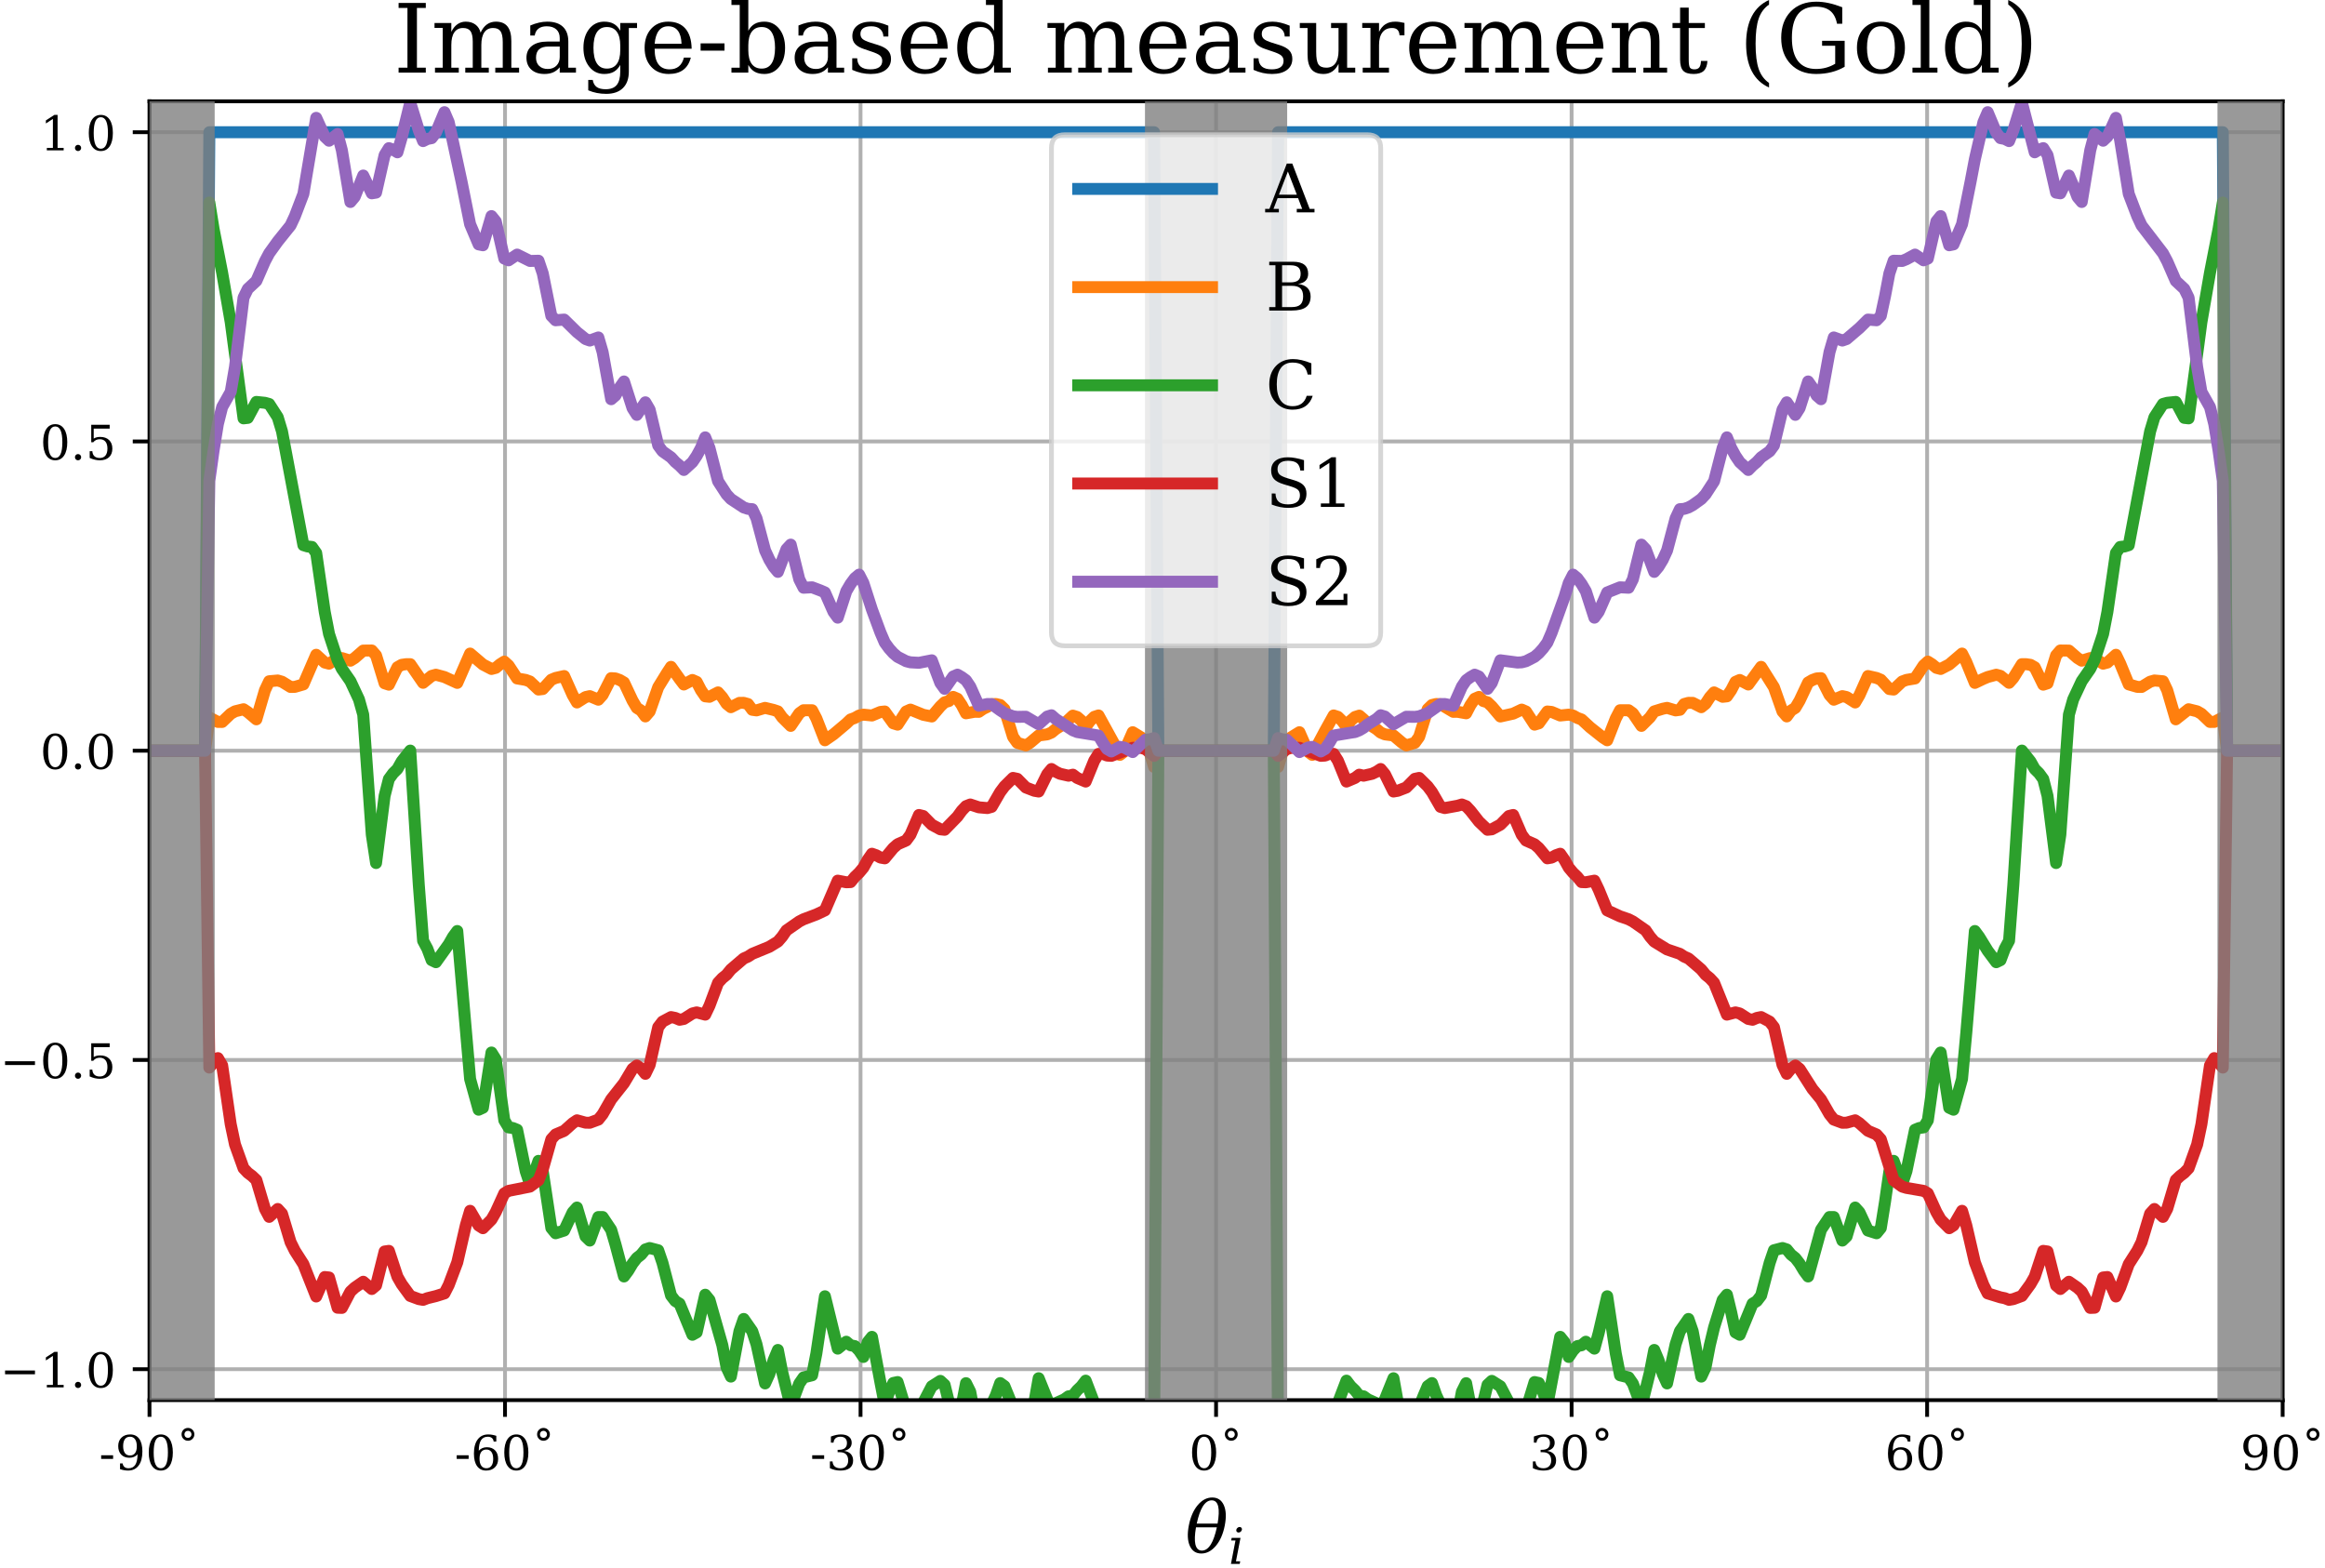 <?xml version="1.0" encoding="utf-8" standalone="no"?>
<!DOCTYPE svg PUBLIC "-//W3C//DTD SVG 1.1//EN"
  "http://www.w3.org/Graphics/SVG/1.1/DTD/svg11.dtd">
<!-- Created with matplotlib (https://matplotlib.org/) -->
<svg height="328.192pt" version="1.1" viewBox="0 0 486.545 328.192" width="486.545pt" xmlns="http://www.w3.org/2000/svg" xmlns:xlink="http://www.w3.org/1999/xlink">
 <defs>
  <style type="text/css">
*{stroke-linecap:butt;stroke-linejoin:round;}
  </style>
 </defs>
 <g id="figure_1">
  <g id="patch_1">
   <path d="M 0 328.192 
L 486.545 328.192 
L 486.545 0 
L 0 0 
z
" style="fill:#ffffff;"/>
  </g>
  <g id="axes_1">
   <g id="patch_2">
    <path d="M 31.283 292.997 
L 477.683 292.997 
L 477.683 21.197 
L 31.283 21.197 
z
" style="fill:#ffffff;"/>
   </g>
   <g id="matplotlib.axis_1">
    <g id="xtick_1">
     <g id="line2d_1">
      <path clip-path="url(#p8b2a6be010)" d="M 31.283 292.997 
L 31.283 21.197 
" style="fill:none;stroke:#b0b0b0;stroke-linecap:square;stroke-width:0.8;"/>
     </g>
     <g id="line2d_2">
      <defs>
       <path d="M 0 0 
L 0 3.5 
" id="m80822eab98" style="stroke:#000000;stroke-width:0.8;"/>
      </defs>
      <g>
       <use style="stroke:#000000;stroke-width:0.8;" x="31.283" xlink:href="#m80822eab98" y="292.997"/>
      </g>
     </g>
     <g id="text_1">
      <!-- -90˚ -->
      <defs>
       <path d="M 4.391 30.609 
L 29.391 30.609 
L 29.391 23 
L 4.391 23 
z
" id="DejaVuSerif-45"/>
       <path d="M 46.781 32.672 
Q 43.5 29 39.25 27.188 
Q 35.016 25.391 29.688 25.391 
Q 18.844 25.391 12.562 31.938 
Q 6.297 38.484 6.297 49.812 
Q 6.297 60.891 13.109 67.547 
Q 19.922 74.219 31.297 74.219 
Q 43.656 74.219 50.266 65.016 
Q 56.891 55.812 56.891 38.719 
Q 56.891 19.578 49.016 9.078 
Q 41.156 -1.422 26.906 -1.422 
Q 23.047 -1.422 18.797 -0.688 
Q 14.547 0.047 10.109 1.516 
L 10.109 13.625 
L 15.578 13.625 
Q 16.219 8.688 19.391 6.047 
Q 22.562 3.422 27.875 3.422 
Q 37.359 3.422 41.984 10.562 
Q 46.625 17.719 46.781 32.672 
z
M 30.906 69.391 
Q 23.969 69.391 20.281 64.328 
Q 16.609 59.281 16.609 49.812 
Q 16.609 40.328 20.281 35.25 
Q 23.969 30.172 30.906 30.172 
Q 37.844 30.172 41.531 35.078 
Q 45.219 39.984 45.219 49.219 
Q 45.219 58.938 41.5 64.156 
Q 37.797 69.391 30.906 69.391 
z
" id="DejaVuSerif-57"/>
       <path d="M 31.781 3.422 
Q 39.266 3.422 42.969 11.625 
Q 46.688 19.828 46.688 36.375 
Q 46.688 52.984 42.969 61.188 
Q 39.266 69.391 31.781 69.391 
Q 24.312 69.391 20.594 61.188 
Q 16.891 52.984 16.891 36.375 
Q 16.891 19.828 20.594 11.625 
Q 24.312 3.422 31.781 3.422 
z
M 31.781 -1.422 
Q 19.922 -1.422 13.25 8.531 
Q 6.594 18.5 6.594 36.375 
Q 6.594 54.297 13.25 64.25 
Q 19.922 74.219 31.781 74.219 
Q 43.703 74.219 50.344 64.25 
Q 56.984 54.297 56.984 36.375 
Q 56.984 18.5 50.344 8.531 
Q 43.703 -1.422 31.781 -1.422 
z
" id="DejaVuSerif-48"/>
       <path d="M 38.375 74.422 
Q 38.375 68.797 34.484 64.891 
Q 30.609 60.984 25 60.984 
Q 19.391 60.984 15.5 64.891 
Q 11.625 68.797 11.625 74.422 
Q 11.625 80.031 15.5 83.906 
Q 19.391 87.797 25 87.797 
Q 30.609 87.797 34.484 83.906 
Q 38.375 80.031 38.375 74.422 
z
M 32.422 74.422 
Q 32.422 77.484 30.266 79.625 
Q 28.125 81.781 25 81.781 
Q 21.828 81.781 19.703 79.656 
Q 17.578 77.547 17.578 74.422 
Q 17.578 71.234 19.703 69.109 
Q 21.828 67 25 67 
Q 28.125 67 30.266 69.141 
Q 32.422 71.297 32.422 74.422 
z
" id="DejaVuSerif-730"/>
      </defs>
      <g transform="translate(20.73 307.595)scale(0.1 -0.1)">
       <use xlink:href="#DejaVuSerif-45"/>
       <use x="33.789" xlink:href="#DejaVuSerif-57"/>
       <use x="97.412" xlink:href="#DejaVuSerif-48"/>
       <use x="161.035" xlink:href="#DejaVuSerif-730"/>
      </g>
     </g>
    </g>
    <g id="xtick_2">
     <g id="line2d_3">
      <path clip-path="url(#p8b2a6be010)" d="M 105.683 292.997 
L 105.683 21.197 
" style="fill:none;stroke:#b0b0b0;stroke-linecap:square;stroke-width:0.8;"/>
     </g>
     <g id="line2d_4">
      <g>
       <use style="stroke:#000000;stroke-width:0.8;" x="105.683" xlink:href="#m80822eab98" y="292.997"/>
      </g>
     </g>
     <g id="text_2">
      <!-- -60˚ -->
      <defs>
       <path d="M 32.719 3.422 
Q 39.594 3.422 43.297 8.469 
Q 47.016 13.531 47.016 23 
Q 47.016 32.469 43.297 37.516 
Q 39.594 42.578 32.719 42.578 
Q 25.734 42.578 22.062 37.688 
Q 18.406 32.812 18.406 23.578 
Q 18.406 13.875 22.109 8.641 
Q 25.828 3.422 32.719 3.422 
z
M 16.797 40.141 
Q 20.125 43.797 24.312 45.594 
Q 28.516 47.406 33.797 47.406 
Q 44.672 47.406 51 40.859 
Q 57.328 34.328 57.328 23 
Q 57.328 11.922 50.516 5.25 
Q 43.703 -1.422 32.328 -1.422 
Q 19.969 -1.422 13.328 7.781 
Q 6.688 17 6.688 34.078 
Q 6.688 53.219 14.547 63.719 
Q 22.406 74.219 36.719 74.219 
Q 40.578 74.219 44.828 73.484 
Q 49.078 72.75 53.516 71.297 
L 53.516 59.281 
L 48 59.281 
Q 47.406 64.203 44.234 66.797 
Q 41.062 69.391 35.688 69.391 
Q 26.219 69.391 21.578 62.203 
Q 16.938 55.031 16.797 40.141 
z
" id="DejaVuSerif-54"/>
      </defs>
      <g transform="translate(95.13 307.595)scale(0.1 -0.1)">
       <use xlink:href="#DejaVuSerif-45"/>
       <use x="33.789" xlink:href="#DejaVuSerif-54"/>
       <use x="97.412" xlink:href="#DejaVuSerif-48"/>
       <use x="161.035" xlink:href="#DejaVuSerif-730"/>
      </g>
     </g>
    </g>
    <g id="xtick_3">
     <g id="line2d_5">
      <path clip-path="url(#p8b2a6be010)" d="M 180.083 292.997 
L 180.083 21.197 
" style="fill:none;stroke:#b0b0b0;stroke-linecap:square;stroke-width:0.8;"/>
     </g>
     <g id="line2d_6">
      <g>
       <use style="stroke:#000000;stroke-width:0.8;" x="180.083" xlink:href="#m80822eab98" y="292.997"/>
      </g>
     </g>
     <g id="text_3">
      <!-- -30˚ -->
      <defs>
       <path d="M 9.719 69.828 
Q 15.438 71.969 20.672 73.094 
Q 25.922 74.219 30.516 74.219 
Q 41.219 74.219 47.219 69.594 
Q 53.219 64.984 53.219 56.781 
Q 53.219 50.203 49.062 45.781 
Q 44.922 41.359 37.312 39.797 
Q 46.297 38.531 51.25 33.281 
Q 56.203 28.031 56.203 19.672 
Q 56.203 9.469 49.344 4.016 
Q 42.484 -1.422 29.594 -1.422 
Q 23.875 -1.422 18.422 -0.188 
Q 12.984 1.031 7.625 3.516 
L 7.625 17.672 
L 13.094 17.672 
Q 13.578 10.641 17.828 7.031 
Q 22.078 3.422 29.781 3.422 
Q 37.25 3.422 41.578 7.734 
Q 45.906 12.062 45.906 19.578 
Q 45.906 28.172 41.453 32.594 
Q 37.016 37.016 28.422 37.016 
L 23.781 37.016 
L 23.781 42 
L 26.219 42 
Q 34.766 42 39.031 45.531 
Q 43.312 49.078 43.312 56.203 
Q 43.312 62.594 39.797 65.984 
Q 36.281 69.391 29.688 69.391 
Q 23.094 69.391 19.453 66.266 
Q 15.828 63.141 15.188 56.984 
L 9.719 56.984 
z
" id="DejaVuSerif-51"/>
      </defs>
      <g transform="translate(169.53 307.595)scale(0.1 -0.1)">
       <use xlink:href="#DejaVuSerif-45"/>
       <use x="33.789" xlink:href="#DejaVuSerif-51"/>
       <use x="97.412" xlink:href="#DejaVuSerif-48"/>
       <use x="161.035" xlink:href="#DejaVuSerif-730"/>
      </g>
     </g>
    </g>
    <g id="xtick_4">
     <g id="line2d_7">
      <path clip-path="url(#p8b2a6be010)" d="M 254.483 292.997 
L 254.483 21.197 
" style="fill:none;stroke:#b0b0b0;stroke-linecap:square;stroke-width:0.8;"/>
     </g>
     <g id="line2d_8">
      <g>
       <use style="stroke:#000000;stroke-width:0.8;" x="254.483" xlink:href="#m80822eab98" y="292.997"/>
      </g>
     </g>
     <g id="text_4">
      <!-- 0˚ -->
      <g transform="translate(248.802 307.595)scale(0.1 -0.1)">
       <use xlink:href="#DejaVuSerif-48"/>
       <use x="63.623" xlink:href="#DejaVuSerif-730"/>
      </g>
     </g>
    </g>
    <g id="xtick_5">
     <g id="line2d_9">
      <path clip-path="url(#p8b2a6be010)" d="M 328.883 292.997 
L 328.883 21.197 
" style="fill:none;stroke:#b0b0b0;stroke-linecap:square;stroke-width:0.8;"/>
     </g>
     <g id="line2d_10">
      <g>
       <use style="stroke:#000000;stroke-width:0.8;" x="328.883" xlink:href="#m80822eab98" y="292.997"/>
      </g>
     </g>
     <g id="text_5">
      <!-- 30˚ -->
      <g transform="translate(320.02 307.595)scale(0.1 -0.1)">
       <use xlink:href="#DejaVuSerif-51"/>
       <use x="63.623" xlink:href="#DejaVuSerif-48"/>
       <use x="127.246" xlink:href="#DejaVuSerif-730"/>
      </g>
     </g>
    </g>
    <g id="xtick_6">
     <g id="line2d_11">
      <path clip-path="url(#p8b2a6be010)" d="M 403.283 292.997 
L 403.283 21.197 
" style="fill:none;stroke:#b0b0b0;stroke-linecap:square;stroke-width:0.8;"/>
     </g>
     <g id="line2d_12">
      <g>
       <use style="stroke:#000000;stroke-width:0.8;" x="403.283" xlink:href="#m80822eab98" y="292.997"/>
      </g>
     </g>
     <g id="text_6">
      <!-- 60˚ -->
      <g transform="translate(394.42 307.595)scale(0.1 -0.1)">
       <use xlink:href="#DejaVuSerif-54"/>
       <use x="63.623" xlink:href="#DejaVuSerif-48"/>
       <use x="127.246" xlink:href="#DejaVuSerif-730"/>
      </g>
     </g>
    </g>
    <g id="xtick_7">
     <g id="line2d_13">
      <path clip-path="url(#p8b2a6be010)" d="M 477.683 292.997 
L 477.683 21.197 
" style="fill:none;stroke:#b0b0b0;stroke-linecap:square;stroke-width:0.8;"/>
     </g>
     <g id="line2d_14">
      <g>
       <use style="stroke:#000000;stroke-width:0.8;" x="477.683" xlink:href="#m80822eab98" y="292.997"/>
      </g>
     </g>
     <g id="text_7">
      <!-- 90˚ -->
      <g transform="translate(468.82 307.595)scale(0.1 -0.1)">
       <use xlink:href="#DejaVuSerif-57"/>
       <use x="63.623" xlink:href="#DejaVuSerif-48"/>
       <use x="127.246" xlink:href="#DejaVuSerif-730"/>
      </g>
     </g>
    </g>
    <g id="text_8">
     <!-- $\theta_i$ -->
     <defs>
      <path d="M 45.125 40.625 
Q 47.797 56.297 46.047 64.266 
Q 44.094 73.094 36.859 73.094 
Q 29.688 73.094 24.266 64.266 
Q 19.438 56.297 16.016 40.625 
z
M 44.094 35.406 
L 14.984 35.406 
Q 12.359 19.828 14.109 11.859 
Q 16.109 2.984 23.25 2.984 
Q 30.422 2.984 35.844 11.859 
Q 40.672 19.828 44.094 35.406 
z
M 37.641 77.047 
Q 49.031 77.047 53.812 66.375 
Q 58.594 55.719 55.141 38.016 
Q 51.703 20.312 42.719 9.609 
Q 33.734 -1.078 22.406 -1.078 
Q 11.141 -1.078 6.344 9.609 
Q 1.562 20.312 5 38.016 
Q 8.453 55.719 17.375 66.375 
Q 26.312 77.047 37.641 77.047 
z
" id="DejaVuSerif-Italic-952"/>
      <path d="M 15.766 68.016 
Q 16.219 70.266 18.172 71.922 
Q 20.125 73.578 22.406 73.578 
Q 24.656 73.578 25.984 71.922 
Q 27 70.656 27 69.094 
Q 27 68.562 26.859 68.016 
Q 26.422 65.719 24.484 64.109 
Q 22.562 62.5 20.266 62.5 
Q 17.969 62.5 16.656 64.109 
Q 15.672 65.328 15.672 66.891 
Q 15.672 67.438 15.766 68.016 
z
M 15.047 5.172 
L 23.531 5.172 
L 22.562 0 
L 5.078 0 
L 14.109 46.688 
L 5.516 46.688 
L 6.547 51.906 
L 24.125 51.906 
z
" id="DejaVuSerif-Italic-105"/>
     </defs>
     <g transform="translate(248.033 325.073)scale(0.15 -0.15)">
      <use transform="translate(0 0.953)" xlink:href="#DejaVuSerif-Italic-952"/>
      <use transform="translate(60.205 -14.619)scale(0.7)" xlink:href="#DejaVuSerif-Italic-105"/>
     </g>
    </g>
   </g>
   <g id="matplotlib.axis_2">
    <g id="ytick_1">
     <g id="line2d_15">
      <path clip-path="url(#p8b2a6be010)" d="M 31.283 286.525 
L 477.683 286.525 
" style="fill:none;stroke:#b0b0b0;stroke-linecap:square;stroke-width:0.8;"/>
     </g>
     <g id="line2d_16">
      <defs>
       <path d="M 0 0 
L -3.5 0 
" id="m298c211727" style="stroke:#000000;stroke-width:0.8;"/>
      </defs>
      <g>
       <use style="stroke:#000000;stroke-width:0.8;" x="31.283" xlink:href="#m298c211727" y="286.525"/>
      </g>
     </g>
     <g id="text_9">
      <!-- −1.0 -->
      <defs>
       <path d="M 10.594 35.297 
L 73.188 35.297 
L 73.188 27.391 
L 10.594 27.391 
z
" id="DejaVuSerif-8722"/>
       <path d="M 14.203 0 
L 14.203 5.172 
L 26.906 5.172 
L 26.906 65.828 
L 12.203 56.297 
L 12.203 62.703 
L 29.984 74.219 
L 36.719 74.219 
L 36.719 5.172 
L 49.422 5.172 
L 49.422 0 
z
" id="DejaVuSerif-49"/>
       <path d="M 9.422 5.078 
Q 9.422 7.812 11.281 9.719 
Q 13.141 11.625 15.922 11.625 
Q 18.609 11.625 20.5 9.719 
Q 22.406 7.812 22.406 5.078 
Q 22.406 2.391 20.5 0.484 
Q 18.609 -1.422 15.922 -1.422 
Q 13.141 -1.422 11.281 0.453 
Q 9.422 2.344 9.422 5.078 
z
" id="DejaVuSerif-46"/>
      </defs>
      <g transform="translate(0 290.325)scale(0.1 -0.1)">
       <use xlink:href="#DejaVuSerif-8722"/>
       <use x="83.789" xlink:href="#DejaVuSerif-49"/>
       <use x="147.412" xlink:href="#DejaVuSerif-46"/>
       <use x="179.199" xlink:href="#DejaVuSerif-48"/>
      </g>
     </g>
    </g>
    <g id="ytick_2">
     <g id="line2d_17">
      <path clip-path="url(#p8b2a6be010)" d="M 31.283 221.811 
L 477.683 221.811 
" style="fill:none;stroke:#b0b0b0;stroke-linecap:square;stroke-width:0.8;"/>
     </g>
     <g id="line2d_18">
      <g>
       <use style="stroke:#000000;stroke-width:0.8;" x="31.283" xlink:href="#m298c211727" y="221.811"/>
      </g>
     </g>
     <g id="text_10">
      <!-- −0.5 -->
      <defs>
       <path d="M 50.297 72.906 
L 50.297 64.891 
L 16.891 64.891 
L 16.891 44 
Q 19.438 45.75 22.828 46.625 
Q 26.219 47.516 30.422 47.516 
Q 42.234 47.516 49.062 40.969 
Q 55.906 34.422 55.906 23.094 
Q 55.906 11.531 49 5.047 
Q 42.094 -1.422 29.594 -1.422 
Q 24.562 -1.422 19.281 -0.188 
Q 14.016 1.031 8.5 3.516 
L 8.5 17.672 
L 14.016 17.672 
Q 14.453 10.75 18.422 7.078 
Q 22.406 3.422 29.594 3.422 
Q 37.312 3.422 41.453 8.5 
Q 45.609 13.578 45.609 23.094 
Q 45.609 32.562 41.484 37.609 
Q 37.359 42.672 29.594 42.672 
Q 25.203 42.672 21.844 41.109 
Q 18.5 39.547 15.922 36.281 
L 11.719 36.281 
L 11.719 72.906 
z
" id="DejaVuSerif-53"/>
      </defs>
      <g transform="translate(0 225.61)scale(0.1 -0.1)">
       <use xlink:href="#DejaVuSerif-8722"/>
       <use x="83.789" xlink:href="#DejaVuSerif-48"/>
       <use x="147.412" xlink:href="#DejaVuSerif-46"/>
       <use x="179.199" xlink:href="#DejaVuSerif-53"/>
      </g>
     </g>
    </g>
    <g id="ytick_3">
     <g id="line2d_19">
      <path clip-path="url(#p8b2a6be010)" d="M 31.283 157.097 
L 477.683 157.097 
" style="fill:none;stroke:#b0b0b0;stroke-linecap:square;stroke-width:0.8;"/>
     </g>
     <g id="line2d_20">
      <g>
       <use style="stroke:#000000;stroke-width:0.8;" x="31.283" xlink:href="#m298c211727" y="157.097"/>
      </g>
     </g>
     <g id="text_11">
      <!-- 0.0 -->
      <g transform="translate(8.38 160.896)scale(0.1 -0.1)">
       <use xlink:href="#DejaVuSerif-48"/>
       <use x="63.623" xlink:href="#DejaVuSerif-46"/>
       <use x="95.41" xlink:href="#DejaVuSerif-48"/>
      </g>
     </g>
    </g>
    <g id="ytick_4">
     <g id="line2d_21">
      <path clip-path="url(#p8b2a6be010)" d="M 31.283 92.383 
L 477.683 92.383 
" style="fill:none;stroke:#b0b0b0;stroke-linecap:square;stroke-width:0.8;"/>
     </g>
     <g id="line2d_22">
      <g>
       <use style="stroke:#000000;stroke-width:0.8;" x="31.283" xlink:href="#m298c211727" y="92.383"/>
      </g>
     </g>
     <g id="text_12">
      <!-- 0.5 -->
      <g transform="translate(8.38 96.182)scale(0.1 -0.1)">
       <use xlink:href="#DejaVuSerif-48"/>
       <use x="63.623" xlink:href="#DejaVuSerif-46"/>
       <use x="95.41" xlink:href="#DejaVuSerif-53"/>
      </g>
     </g>
    </g>
    <g id="ytick_5">
     <g id="line2d_23">
      <path clip-path="url(#p8b2a6be010)" d="M 31.283 27.668 
L 477.683 27.668 
" style="fill:none;stroke:#b0b0b0;stroke-linecap:square;stroke-width:0.8;"/>
     </g>
     <g id="line2d_24">
      <g>
       <use style="stroke:#000000;stroke-width:0.8;" x="31.283" xlink:href="#m298c211727" y="27.668"/>
      </g>
     </g>
     <g id="text_13">
      <!-- 1.0 -->
      <g transform="translate(8.38 31.468)scale(0.1 -0.1)">
       <use xlink:href="#DejaVuSerif-49"/>
       <use x="63.623" xlink:href="#DejaVuSerif-46"/>
       <use x="95.41" xlink:href="#DejaVuSerif-48"/>
      </g>
     </g>
    </g>
   </g>
   <g id="line2d_25">
    <path clip-path="url(#p8b2a6be010)" d="M 31.283 157.097 
L 42.912 157.097 
L 43.807 27.668 
L 241.511 27.668 
L 242.406 157.097 
L 266.56 157.097 
L 267.454 27.668 
L 465.159 27.668 
L 466.053 157.097 
L 477.683 157.097 
L 477.683 157.097 
" style="fill:none;stroke:#1f77b4;stroke-linecap:square;stroke-width:2.5;"/>
   </g>
   <g id="line2d_26">
    <path clip-path="url(#p8b2a6be010)" d="M 31.283 157.097 
L 42.912 157.097 
L 43.807 150.16 
L 45.596 151.076 
L 46.491 151.078 
L 48.28 149.369 
L 49.175 148.857 
L 50.964 148.416 
L 51.858 149.013 
L 53.648 150.53 
L 55.437 144.449 
L 56.331 142.56 
L 58.12 142.401 
L 59.015 142.659 
L 60.804 143.759 
L 61.699 143.738 
L 63.488 143.218 
L 66.172 137.019 
L 67.961 138.651 
L 68.856 138.886 
L 70.645 137.72 
L 71.539 137.706 
L 73.329 138.259 
L 74.223 137.702 
L 76.012 136.144 
L 77.801 136.124 
L 78.696 137.154 
L 80.485 142.99 
L 81.38 143.278 
L 83.169 139.631 
L 84.064 139.122 
L 84.958 138.994 
L 85.853 138.987 
L 88.537 142.89 
L 90.326 141.437 
L 91.22 141.192 
L 93.009 141.675 
L 95.693 142.907 
L 98.377 136.766 
L 101.061 139.057 
L 102.85 139.992 
L 103.745 139.758 
L 104.639 139.017 
L 105.534 138.447 
L 106.428 139.259 
L 108.217 141.975 
L 110.007 142.282 
L 110.901 142.611 
L 112.69 144.299 
L 113.585 144.192 
L 115.374 142.242 
L 116.269 141.868 
L 118.058 141.469 
L 119.847 145.472 
L 120.742 147.003 
L 122.531 145.871 
L 123.425 145.674 
L 125.215 146.426 
L 126.109 145.425 
L 127.898 141.91 
L 128.793 141.97 
L 129.688 142.297 
L 130.582 142.824 
L 132.371 146.618 
L 133.266 148.131 
L 134.161 148.698 
L 135.055 149.922 
L 135.95 148.887 
L 137.739 143.813 
L 139.528 140.908 
L 140.423 139.548 
L 142.212 142.066 
L 143.106 143.243 
L 144.896 142.295 
L 145.79 142.692 
L 146.685 144.418 
L 147.579 145.719 
L 148.474 145.819 
L 150.263 144.892 
L 151.158 145.909 
L 152.052 147.276 
L 152.947 147.993 
L 154.736 147.082 
L 155.631 147.076 
L 156.525 147.324 
L 157.42 148.537 
L 158.314 148.664 
L 160.104 148.131 
L 161.893 148.564 
L 162.787 148.867 
L 163.682 150.123 
L 165.471 151.904 
L 167.26 149.268 
L 168.155 148.624 
L 169.944 148.629 
L 170.839 150.352 
L 172.628 154.917 
L 174.417 153.678 
L 177.101 151.42 
L 177.995 150.561 
L 178.89 150.235 
L 179.785 149.73 
L 180.679 149.548 
L 182.468 149.73 
L 184.258 148.98 
L 185.152 148.89 
L 186.941 151.367 
L 187.836 151.643 
L 189.625 148.89 
L 190.52 148.492 
L 193.203 149.58 
L 194.993 149.936 
L 196.782 147.822 
L 197.676 146.968 
L 198.571 146.698 
L 199.466 145.835 
L 200.36 146.223 
L 201.255 147.552 
L 202.149 149.269 
L 203.939 148.95 
L 204.833 148.965 
L 205.728 148.35 
L 206.622 147.923 
L 207.517 147.368 
L 208.411 147.32 
L 209.306 147.535 
L 210.201 148.405 
L 211.99 154.204 
L 212.884 155.444 
L 214.674 155.99 
L 215.568 155.424 
L 217.357 153.911 
L 219.147 153.678 
L 220.041 153.303 
L 220.936 152.558 
L 222.725 151.436 
L 224.514 149.754 
L 225.409 150.038 
L 226.303 150.809 
L 227.198 152.099 
L 228.092 150.885 
L 228.987 150.009 
L 229.882 149.717 
L 233.46 156.229 
L 234.355 157.967 
L 235.249 157.284 
L 237.038 153.223 
L 238.828 154.329 
L 239.722 155.509 
L 240.617 157.549 
L 241.511 160.494 
L 242.406 157.097 
L 266.56 157.097 
L 267.454 160.494 
L 268.349 157.549 
L 269.244 155.509 
L 270.138 154.329 
L 271.927 153.223 
L 273.716 157.284 
L 274.611 157.967 
L 277.295 152.933 
L 279.084 149.717 
L 279.979 150.009 
L 280.873 150.885 
L 281.768 152.099 
L 282.662 150.809 
L 283.557 150.038 
L 284.452 149.754 
L 285.346 150.518 
L 286.241 151.436 
L 288.03 152.558 
L 288.924 153.303 
L 289.819 153.678 
L 291.608 153.911 
L 293.397 155.424 
L 294.292 155.99 
L 296.081 155.444 
L 296.976 154.204 
L 298.765 148.405 
L 299.66 147.535 
L 300.554 147.32 
L 301.449 147.368 
L 304.133 148.965 
L 305.027 148.95 
L 306.816 149.269 
L 307.711 147.552 
L 308.605 146.223 
L 309.5 145.835 
L 310.395 146.698 
L 311.289 146.968 
L 312.184 147.822 
L 313.973 149.936 
L 316.657 149.339 
L 318.446 148.492 
L 319.341 148.89 
L 321.13 151.643 
L 322.024 151.367 
L 323.813 148.89 
L 324.708 148.98 
L 326.497 149.73 
L 328.286 149.548 
L 329.181 149.73 
L 330.076 150.235 
L 330.97 150.561 
L 332.759 152.211 
L 335.443 154.343 
L 336.338 154.917 
L 338.127 150.352 
L 339.021 148.629 
L 340.811 148.624 
L 341.705 149.268 
L 343.494 151.904 
L 345.284 150.123 
L 346.178 148.867 
L 347.967 148.315 
L 348.862 148.131 
L 350.651 148.664 
L 351.546 148.537 
L 352.44 147.324 
L 353.335 147.076 
L 354.23 147.082 
L 356.019 147.993 
L 356.913 147.276 
L 357.808 145.909 
L 358.702 144.892 
L 360.492 145.819 
L 361.386 145.719 
L 362.281 144.418 
L 363.175 142.692 
L 364.07 142.295 
L 365.859 143.243 
L 368.543 139.548 
L 371.227 143.813 
L 373.016 148.887 
L 373.91 149.922 
L 374.805 148.698 
L 375.7 148.131 
L 376.594 146.618 
L 378.383 142.824 
L 379.278 142.297 
L 380.173 141.97 
L 381.067 141.91 
L 382.856 145.425 
L 383.751 146.426 
L 385.54 145.674 
L 386.435 145.871 
L 388.224 147.003 
L 389.118 145.472 
L 390.908 141.469 
L 392.697 141.868 
L 393.591 142.242 
L 395.381 144.192 
L 396.275 144.299 
L 398.064 142.611 
L 398.959 142.282 
L 400.748 141.975 
L 402.537 139.259 
L 403.432 138.447 
L 404.327 139.017 
L 405.221 139.758 
L 406.116 139.992 
L 407.905 139.057 
L 410.589 136.766 
L 411.483 138.544 
L 413.272 142.907 
L 415.062 142.05 
L 415.956 141.675 
L 417.745 141.192 
L 418.64 141.437 
L 420.429 142.89 
L 421.324 141.876 
L 423.113 138.987 
L 424.007 138.994 
L 424.902 139.122 
L 425.797 139.631 
L 427.586 143.278 
L 428.48 142.99 
L 430.27 137.154 
L 431.164 136.124 
L 432.953 136.144 
L 434.743 137.702 
L 435.637 138.259 
L 437.426 137.706 
L 438.321 137.72 
L 440.11 138.886 
L 441.005 138.651 
L 442.794 137.019 
L 443.688 138.87 
L 445.478 143.218 
L 447.267 143.738 
L 448.161 143.759 
L 449.951 142.659 
L 450.845 142.401 
L 452.634 142.56 
L 453.529 144.449 
L 455.318 150.53 
L 458.002 148.416 
L 459.791 148.857 
L 460.686 149.369 
L 462.475 151.078 
L 463.369 151.076 
L 465.159 150.16 
L 466.053 157.097 
L 477.683 157.097 
L 477.683 157.097 
" style="fill:none;stroke:#ff7f0e;stroke-linecap:square;stroke-width:2.5;"/>
   </g>
   <g id="line2d_27">
    <path clip-path="url(#p8b2a6be010)" d="M 31.283 157.097 
L 42.912 157.097 
L 43.807 42.383 
L 44.702 47.926 
L 46.491 57.081 
L 48.28 67.412 
L 50.964 87.548 
L 51.858 87.446 
L 53.648 84.106 
L 55.437 84.291 
L 56.331 84.539 
L 58.12 87.305 
L 59.015 90.276 
L 63.488 114.084 
L 64.383 114.359 
L 65.277 114.455 
L 66.172 115.725 
L 67.961 128.064 
L 68.856 132.669 
L 70.645 138.107 
L 71.539 139.958 
L 73.329 142.538 
L 75.118 146.362 
L 76.012 149.547 
L 77.801 174.661 
L 78.696 180.603 
L 80.485 166.543 
L 81.38 163.032 
L 82.274 161.81 
L 83.169 160.923 
L 84.064 159.331 
L 85.853 157.067 
L 87.642 185.186 
L 88.537 196.865 
L 89.431 198.535 
L 90.326 200.921 
L 91.22 201.356 
L 93.904 197.608 
L 94.799 196.04 
L 95.693 194.826 
L 98.377 225.79 
L 100.166 232.224 
L 101.061 231.813 
L 102.85 220.251 
L 103.745 221.691 
L 105.534 234.445 
L 106.428 235.927 
L 107.323 236.048 
L 108.217 236.415 
L 110.007 245.08 
L 110.901 247.787 
L 111.796 245.511 
L 112.69 242.921 
L 113.585 245.112 
L 115.374 256.976 
L 116.269 258.078 
L 118.058 257.51 
L 119.847 253.686 
L 120.742 252.69 
L 122.531 258.746 
L 123.425 259.611 
L 125.215 254.68 
L 126.109 254.678 
L 127.898 257.351 
L 128.793 260.387 
L 130.582 267.119 
L 131.477 265.909 
L 132.371 264.415 
L 133.266 263.256 
L 134.161 262.546 
L 135.055 261.457 
L 135.95 261.164 
L 137.739 261.635 
L 138.634 264.254 
L 140.423 271.099 
L 141.317 272.264 
L 142.212 272.81 
L 144.896 279.322 
L 145.79 278.823 
L 147.579 270.936 
L 148.474 272.037 
L 151.158 281.486 
L 152.052 286.149 
L 152.947 288.073 
L 154.736 278.591 
L 155.631 276.009 
L 157.42 278.577 
L 158.314 281.307 
L 160.104 289.501 
L 160.998 287.536 
L 161.893 284.635 
L 162.787 282.494 
L 163.682 287.091 
L 165.471 294.313 
L 167.26 289.532 
L 168.155 288.241 
L 169.944 287.799 
L 170.839 283.231 
L 172.628 271.262 
L 175.312 282.221 
L 177.101 280.773 
L 177.995 281.518 
L 178.89 281.692 
L 179.785 282.635 
L 180.679 283.962 
L 181.574 280.87 
L 182.468 279.753 
L 184.258 289.356 
L 185.152 293.956 
L 186.047 291.344 
L 186.941 289.405 
L 187.836 289.212 
L 189.625 295.057 
L 190.52 296.067 
L 192.309 294.931 
L 193.203 293.525 
L 194.993 290.099 
L 196.782 288.966 
L 197.676 289.792 
L 198.571 293.428 
L 199.466 298.897 
L 200.36 298.72 
L 202.149 289.445 
L 203.044 291.239 
L 203.939 295.981 
L 204.833 299.107 
L 205.728 298.887 
L 206.622 295.168 
L 207.517 293.874 
L 208.411 291.976 
L 209.306 289.427 
L 210.201 290.071 
L 212.884 296.66 
L 214.674 302.141 
L 215.568 298.437 
L 217.357 288.413 
L 219.147 292.848 
L 220.041 294.226 
L 220.936 293.643 
L 222.725 292.834 
L 223.619 292.194 
L 224.514 292.074 
L 225.409 290.948 
L 226.303 290.091 
L 227.198 288.919 
L 228.987 293.602 
L 229.882 295.548 
L 231.671 297.257 
L 232.565 297.421 
L 234.355 296.116 
L 235.249 296.755 
L 237.038 299.528 
L 237.933 298.661 
L 238.828 298.005 
L 239.722 297.175 
L 241.511 301.658 
L 242.406 157.097 
L 266.56 157.097 
L 267.454 301.658 
L 269.244 297.175 
L 270.138 298.005 
L 271.033 298.661 
L 271.927 299.528 
L 273.716 296.755 
L 274.611 296.116 
L 276.4 297.421 
L 277.295 297.257 
L 279.084 295.548 
L 279.979 293.602 
L 281.768 288.919 
L 282.662 290.091 
L 283.557 290.948 
L 284.452 292.074 
L 285.346 292.194 
L 286.241 292.834 
L 288.03 293.643 
L 288.924 294.226 
L 289.819 292.848 
L 291.608 288.413 
L 293.397 298.437 
L 294.292 302.141 
L 296.081 296.66 
L 297.87 292.181 
L 298.765 290.071 
L 299.66 289.427 
L 300.554 291.976 
L 301.449 293.874 
L 302.343 295.168 
L 303.238 298.887 
L 304.133 299.107 
L 305.027 295.981 
L 305.922 291.239 
L 306.816 289.445 
L 308.605 298.72 
L 309.5 298.897 
L 310.395 293.428 
L 311.289 289.792 
L 312.184 288.966 
L 313.973 290.099 
L 315.762 293.525 
L 316.657 294.931 
L 318.446 296.067 
L 319.341 295.057 
L 321.13 289.212 
L 322.024 289.405 
L 322.919 291.344 
L 323.813 293.956 
L 326.497 279.753 
L 327.392 280.87 
L 328.286 283.962 
L 329.181 282.635 
L 330.076 281.692 
L 330.97 281.518 
L 331.865 280.773 
L 333.654 282.221 
L 334.549 278.952 
L 336.338 271.262 
L 338.127 283.231 
L 339.021 287.799 
L 340.811 288.241 
L 341.705 289.532 
L 343.494 294.313 
L 345.284 287.091 
L 346.178 282.494 
L 347.073 284.635 
L 347.967 287.536 
L 348.862 289.501 
L 350.651 281.307 
L 351.546 278.577 
L 353.335 276.009 
L 354.23 278.591 
L 356.019 288.073 
L 356.913 286.149 
L 357.808 281.486 
L 358.702 277.77 
L 360.492 272.037 
L 361.386 270.936 
L 362.281 274.62 
L 363.175 278.823 
L 364.07 279.322 
L 366.754 272.81 
L 367.648 272.264 
L 368.543 271.099 
L 370.332 264.254 
L 371.227 261.635 
L 373.016 261.164 
L 373.91 261.457 
L 374.805 262.546 
L 375.7 263.256 
L 376.594 264.415 
L 377.489 265.909 
L 378.383 267.119 
L 381.067 257.351 
L 382.856 254.678 
L 383.751 254.68 
L 385.54 259.611 
L 386.435 258.746 
L 388.224 252.69 
L 389.118 253.686 
L 390.908 257.51 
L 392.697 258.078 
L 393.591 256.976 
L 394.486 251.4 
L 395.381 245.112 
L 396.275 242.921 
L 398.064 247.787 
L 398.959 245.08 
L 400.748 236.415 
L 401.643 236.048 
L 402.537 235.927 
L 403.432 234.445 
L 405.221 221.691 
L 406.116 220.251 
L 407.905 231.813 
L 408.799 232.224 
L 410.589 225.79 
L 411.483 216.111 
L 413.272 194.826 
L 414.167 196.04 
L 415.956 198.953 
L 417.745 201.356 
L 418.64 200.921 
L 419.535 198.535 
L 420.429 196.865 
L 421.324 185.186 
L 423.113 157.067 
L 424.902 159.331 
L 425.797 160.923 
L 426.691 161.81 
L 427.586 163.032 
L 428.48 166.543 
L 430.27 180.603 
L 431.164 174.661 
L 432.953 149.547 
L 433.848 146.362 
L 435.637 142.538 
L 437.426 139.958 
L 438.321 138.107 
L 440.11 132.669 
L 441.005 128.064 
L 442.794 115.725 
L 443.688 114.455 
L 444.583 114.359 
L 445.478 114.084 
L 449.951 90.276 
L 450.845 87.305 
L 452.634 84.539 
L 453.529 84.291 
L 455.318 84.106 
L 457.107 87.446 
L 458.002 87.548 
L 460.686 67.412 
L 462.475 57.081 
L 464.264 47.926 
L 465.159 42.383 
L 466.053 157.097 
L 477.683 157.097 
L 477.683 157.097 
" style="fill:none;stroke:#2ca02c;stroke-linecap:square;stroke-width:2.5;"/>
   </g>
   <g id="line2d_28">
    <path clip-path="url(#p8b2a6be010)" d="M 31.283 157.097 
L 42.912 157.097 
L 43.807 223.407 
L 44.702 222.316 
L 45.596 221.425 
L 46.491 222.949 
L 48.28 235.247 
L 49.175 239.496 
L 50.964 244.476 
L 51.858 245.42 
L 52.753 246.095 
L 53.648 246.947 
L 55.437 252.957 
L 56.331 254.65 
L 58.12 252.996 
L 59.015 253.978 
L 60.804 259.932 
L 61.699 261.736 
L 63.488 264.539 
L 66.172 271.311 
L 67.961 267.234 
L 68.856 267.328 
L 70.645 273.663 
L 71.539 273.699 
L 73.329 270.292 
L 74.223 269.464 
L 76.012 268.222 
L 77.801 269.745 
L 78.696 268.995 
L 80.485 261.891 
L 81.38 261.763 
L 83.169 267.179 
L 84.064 268.74 
L 85.853 271.196 
L 87.642 271.857 
L 88.537 272.014 
L 89.431 271.667 
L 91.22 271.227 
L 93.009 270.663 
L 93.904 268.906 
L 95.693 264.163 
L 97.482 256.41 
L 98.377 253.379 
L 100.166 256.447 
L 101.061 257.02 
L 102.85 255.214 
L 103.745 253.649 
L 105.534 249.728 
L 106.428 249.202 
L 110.901 248.316 
L 112.69 246.991 
L 113.585 244.715 
L 115.374 238.409 
L 116.269 237.406 
L 118.058 236.646 
L 119.847 235.043 
L 120.742 234.439 
L 122.531 234.936 
L 123.425 234.953 
L 125.215 234.293 
L 126.109 233.174 
L 127.898 230.061 
L 130.582 226.659 
L 132.371 223.671 
L 133.266 222.968 
L 134.161 223.611 
L 135.055 224.713 
L 135.95 222.853 
L 137.739 214.955 
L 138.634 213.792 
L 140.423 212.835 
L 141.317 213.016 
L 142.212 213.401 
L 143.106 213.228 
L 144.896 212.081 
L 145.79 211.856 
L 147.579 212.326 
L 148.474 210.443 
L 150.263 205.668 
L 151.158 204.701 
L 152.052 203.972 
L 152.947 202.878 
L 155.631 200.574 
L 156.525 200.185 
L 157.42 199.602 
L 160.998 198.132 
L 162.787 197.04 
L 163.682 196.003 
L 164.577 194.697 
L 167.26 192.83 
L 168.155 192.369 
L 170.839 191.361 
L 172.628 190.515 
L 175.312 184.289 
L 177.101 184.627 
L 177.995 184.592 
L 178.89 183.493 
L 179.785 182.632 
L 180.679 181.564 
L 181.574 179.945 
L 182.468 178.656 
L 183.363 178.972 
L 184.258 179.461 
L 185.152 179.619 
L 186.941 177.462 
L 187.836 176.678 
L 189.625 175.889 
L 190.52 174.679 
L 192.309 170.544 
L 193.203 170.765 
L 194.993 172.582 
L 196.782 173.547 
L 197.676 173.644 
L 200.36 170.886 
L 201.255 169.659 
L 202.149 168.705 
L 203.044 168.349 
L 204.833 168.943 
L 206.622 169.1 
L 207.517 168.848 
L 209.306 165.753 
L 210.201 164.56 
L 211.99 162.789 
L 212.884 162.98 
L 214.674 164.795 
L 216.463 165.484 
L 217.357 165.638 
L 219.147 162.01 
L 220.041 160.923 
L 220.936 161.503 
L 221.83 161.926 
L 223.619 162.33 
L 224.514 162.111 
L 225.409 162.791 
L 227.198 163.554 
L 228.987 159.174 
L 229.882 157.757 
L 230.776 157.749 
L 231.671 158.115 
L 232.565 158.171 
L 237.038 156.489 
L 238.828 156.507 
L 239.722 156.784 
L 241.511 158.182 
L 242.406 157.097 
L 266.56 157.097 
L 267.454 158.182 
L 269.244 156.784 
L 270.138 156.507 
L 271.927 156.489 
L 276.4 158.171 
L 277.295 158.115 
L 278.189 157.749 
L 279.084 157.757 
L 279.979 159.174 
L 281.768 163.554 
L 283.557 162.791 
L 284.452 162.111 
L 285.346 162.33 
L 287.135 161.926 
L 288.03 161.503 
L 288.924 160.923 
L 289.819 162.01 
L 291.608 165.638 
L 292.503 165.484 
L 294.292 164.795 
L 296.081 162.98 
L 296.976 162.789 
L 298.765 164.56 
L 299.66 165.753 
L 301.449 168.848 
L 302.343 169.1 
L 305.027 168.611 
L 305.922 168.349 
L 306.816 168.705 
L 307.711 169.659 
L 309.5 171.938 
L 311.289 173.644 
L 312.184 173.547 
L 313.973 172.582 
L 315.762 170.765 
L 316.657 170.544 
L 318.446 174.679 
L 319.341 175.889 
L 321.13 176.678 
L 322.024 177.462 
L 323.813 179.619 
L 324.708 179.461 
L 325.603 178.972 
L 326.497 178.656 
L 327.392 179.945 
L 328.286 181.564 
L 329.181 182.632 
L 330.076 183.493 
L 330.97 184.592 
L 331.865 184.627 
L 333.654 184.289 
L 334.549 186.16 
L 336.338 190.515 
L 339.021 191.754 
L 340.811 192.369 
L 341.705 192.83 
L 344.389 194.697 
L 345.284 196.003 
L 346.178 197.04 
L 348.862 198.687 
L 351.546 199.602 
L 352.44 200.185 
L 353.335 200.574 
L 355.124 202.102 
L 356.019 202.878 
L 356.913 203.972 
L 357.808 204.701 
L 358.702 205.668 
L 361.386 212.326 
L 363.175 211.856 
L 364.07 212.081 
L 365.859 213.228 
L 366.754 213.401 
L 367.648 213.016 
L 368.543 212.835 
L 370.332 213.792 
L 371.227 214.955 
L 373.016 222.853 
L 373.91 224.713 
L 374.805 223.611 
L 375.7 222.968 
L 376.594 223.671 
L 379.278 227.881 
L 381.067 230.061 
L 382.856 233.174 
L 383.751 234.293 
L 385.54 234.953 
L 386.435 234.936 
L 388.224 234.439 
L 389.118 235.043 
L 390.908 236.646 
L 392.697 237.406 
L 393.591 238.409 
L 396.275 246.991 
L 398.064 248.316 
L 398.959 248.585 
L 402.537 249.202 
L 403.432 249.728 
L 405.221 253.649 
L 406.116 255.214 
L 407.905 257.02 
L 408.799 256.447 
L 410.589 253.379 
L 411.483 256.41 
L 413.272 264.163 
L 415.062 268.906 
L 415.956 270.663 
L 418.64 271.489 
L 419.535 271.667 
L 420.429 272.014 
L 421.324 271.857 
L 423.113 271.196 
L 424.902 268.74 
L 425.797 267.179 
L 427.586 261.763 
L 428.48 261.891 
L 430.27 268.995 
L 431.164 269.745 
L 432.953 268.222 
L 434.743 269.464 
L 435.637 270.292 
L 437.426 273.699 
L 438.321 273.663 
L 440.11 267.328 
L 441.005 267.234 
L 442.794 271.311 
L 443.688 269.454 
L 445.478 264.539 
L 447.267 261.736 
L 448.161 259.932 
L 449.951 253.978 
L 450.845 252.996 
L 452.634 254.65 
L 453.529 252.957 
L 455.318 246.947 
L 456.213 246.095 
L 457.107 245.42 
L 458.002 244.476 
L 459.791 239.496 
L 460.686 235.247 
L 462.475 222.949 
L 463.369 221.425 
L 464.264 222.316 
L 465.159 223.407 
L 466.053 157.097 
L 477.683 157.097 
L 477.683 157.097 
" style="fill:none;stroke:#d62728;stroke-linecap:square;stroke-width:2.5;"/>
   </g>
   <g id="line2d_29">
    <path clip-path="url(#p8b2a6be010)" d="M 31.283 157.097 
L 42.912 157.097 
L 43.807 100.619 
L 44.702 94.239 
L 45.596 88.733 
L 46.491 85.181 
L 48.28 82.008 
L 49.175 76.79 
L 50.964 62.288 
L 51.858 60.458 
L 53.648 58.787 
L 55.437 54.687 
L 56.331 53.004 
L 58.12 50.521 
L 60.804 47.177 
L 61.699 45.26 
L 63.488 40.578 
L 66.172 24.661 
L 67.961 28.603 
L 68.856 29.448 
L 70.645 28.033 
L 71.539 31.425 
L 73.329 42.27 
L 74.223 41.204 
L 76.012 36.729 
L 77.801 40.454 
L 78.696 40.309 
L 80.485 32.445 
L 81.38 30.999 
L 82.274 31.31 
L 83.169 31.875 
L 84.064 28.761 
L 85.853 21.464 
L 87.642 27.278 
L 88.537 29.528 
L 89.431 29.078 
L 90.326 28.909 
L 91.22 27.751 
L 93.009 23.477 
L 93.904 25.563 
L 96.588 38.023 
L 98.377 46.925 
L 100.166 51.143 
L 101.061 51.325 
L 102.85 45.219 
L 103.745 46.33 
L 105.534 54.112 
L 106.428 54.476 
L 108.217 53.273 
L 110.901 54.608 
L 112.69 54.559 
L 113.585 57.218 
L 115.374 66.09 
L 116.269 67.023 
L 118.058 66.875 
L 120.742 69.508 
L 122.531 70.947 
L 123.425 71.262 
L 125.215 70.614 
L 126.109 73.68 
L 127.898 83.544 
L 128.793 82.767 
L 129.688 81.107 
L 130.582 79.826 
L 132.371 85.405 
L 133.266 86.816 
L 135.055 84.188 
L 135.95 85.72 
L 137.739 93.21 
L 138.634 94.438 
L 140.423 95.704 
L 141.317 96.68 
L 142.212 97.428 
L 143.106 98.348 
L 144.896 96.715 
L 145.79 95.392 
L 146.685 93.743 
L 147.579 91.519 
L 148.474 93.755 
L 150.263 100.704 
L 152.052 103.458 
L 152.947 104.421 
L 155.631 106.194 
L 156.525 106.485 
L 157.42 106.548 
L 158.314 108.461 
L 160.104 115.188 
L 160.998 117.123 
L 161.893 118.599 
L 162.787 119.679 
L 164.577 114.935 
L 165.471 113.969 
L 167.26 121.234 
L 168.155 122.992 
L 169.944 122.902 
L 171.733 123.58 
L 172.628 123.974 
L 174.417 128.033 
L 175.312 129.256 
L 177.101 123.723 
L 177.995 122.204 
L 178.89 120.996 
L 179.785 120.249 
L 180.679 121.998 
L 182.468 127.558 
L 184.258 132.386 
L 185.152 134.463 
L 186.047 135.689 
L 186.941 136.692 
L 187.836 137.452 
L 189.625 138.37 
L 190.52 138.599 
L 192.309 138.701 
L 194.993 138.176 
L 196.782 142.915 
L 197.676 144.152 
L 199.466 141.569 
L 200.36 141.179 
L 201.255 141.695 
L 202.149 142.352 
L 203.044 143.679 
L 204.833 147.69 
L 206.622 147.322 
L 207.517 147.343 
L 209.306 148.64 
L 210.201 149.23 
L 211.99 149.898 
L 212.884 150.014 
L 214.674 149.983 
L 216.463 151.041 
L 217.357 151.555 
L 219.147 149.948 
L 220.041 149.677 
L 220.936 150.472 
L 224.514 152.83 
L 225.409 153.191 
L 229.882 153.924 
L 230.776 155.441 
L 231.671 156.739 
L 232.565 157.251 
L 234.355 156.293 
L 235.249 156.427 
L 237.038 157.382 
L 239.722 154.791 
L 240.617 154.714 
L 241.511 154.452 
L 242.406 157.097 
L 266.56 157.097 
L 267.454 154.452 
L 268.349 154.714 
L 269.244 154.791 
L 271.033 156.493 
L 271.927 157.382 
L 273.716 156.427 
L 274.611 156.293 
L 276.4 157.251 
L 277.295 156.739 
L 278.189 155.441 
L 279.084 153.924 
L 282.662 153.327 
L 283.557 153.191 
L 284.452 152.83 
L 285.346 152.302 
L 286.241 151.562 
L 288.03 150.472 
L 288.924 149.677 
L 289.819 149.948 
L 291.608 151.555 
L 294.292 149.983 
L 296.081 150.014 
L 296.976 149.898 
L 298.765 149.23 
L 301.449 147.343 
L 302.343 147.322 
L 304.133 147.69 
L 305.922 143.679 
L 306.816 142.352 
L 307.711 141.695 
L 308.605 141.179 
L 309.5 141.569 
L 311.289 144.152 
L 312.184 142.915 
L 313.973 138.176 
L 317.551 138.647 
L 318.446 138.599 
L 319.341 138.37 
L 321.13 137.452 
L 322.024 136.692 
L 322.919 135.689 
L 323.813 134.463 
L 324.708 132.386 
L 327.392 124.918 
L 328.286 121.998 
L 329.181 120.249 
L 330.076 120.996 
L 330.97 122.204 
L 331.865 123.723 
L 333.654 129.256 
L 334.549 128.033 
L 336.338 123.974 
L 339.021 122.902 
L 340.811 122.992 
L 341.705 121.234 
L 343.494 113.969 
L 344.389 114.935 
L 346.178 119.679 
L 347.073 118.599 
L 347.967 117.123 
L 348.862 115.188 
L 350.651 108.461 
L 351.546 106.548 
L 352.44 106.485 
L 353.335 106.194 
L 354.23 105.705 
L 356.019 104.421 
L 356.913 103.458 
L 358.702 100.704 
L 360.492 93.755 
L 361.386 91.519 
L 362.281 93.743 
L 363.175 95.392 
L 364.07 96.715 
L 365.859 98.348 
L 366.754 97.428 
L 367.648 96.68 
L 368.543 95.704 
L 370.332 94.438 
L 371.227 93.21 
L 373.016 85.72 
L 373.91 84.188 
L 375.7 86.816 
L 376.594 85.405 
L 378.383 79.826 
L 379.278 81.107 
L 380.173 82.767 
L 381.067 83.544 
L 382.856 73.68 
L 383.751 70.614 
L 385.54 71.262 
L 386.435 70.947 
L 389.118 68.651 
L 390.908 66.875 
L 392.697 67.023 
L 393.591 66.09 
L 394.486 61.921 
L 395.381 57.218 
L 396.275 54.559 
L 398.064 54.608 
L 398.959 54.243 
L 400.748 53.273 
L 402.537 54.476 
L 403.432 54.112 
L 405.221 46.33 
L 406.116 45.219 
L 407.905 51.325 
L 408.799 51.143 
L 410.589 46.925 
L 412.378 38.023 
L 413.272 33.323 
L 415.062 25.563 
L 415.956 23.477 
L 417.745 27.751 
L 418.64 28.909 
L 419.535 29.078 
L 420.429 29.528 
L 421.324 27.278 
L 423.113 21.464 
L 425.797 31.875 
L 426.691 31.31 
L 427.586 30.999 
L 428.48 32.445 
L 430.27 40.309 
L 431.164 40.454 
L 432.953 36.729 
L 433.848 38.815 
L 434.743 41.204 
L 435.637 42.27 
L 437.426 31.425 
L 438.321 28.033 
L 440.11 29.448 
L 441.005 28.603 
L 442.794 24.661 
L 443.688 29.41 
L 445.478 40.578 
L 447.267 45.26 
L 448.161 47.177 
L 452.634 53.004 
L 453.529 54.687 
L 455.318 58.787 
L 457.107 60.458 
L 458.002 62.288 
L 459.791 76.79 
L 460.686 82.008 
L 462.475 85.181 
L 463.369 88.733 
L 464.264 94.239 
L 465.159 100.619 
L 466.053 157.097 
L 477.683 157.097 
L 477.683 157.097 
" style="fill:none;stroke:#9467bd;stroke-linecap:square;stroke-width:2.5;"/>
   </g>
   <g id="patch_3">
    <path d="M 31.283 292.997 
L 31.283 21.197 
" style="fill:none;stroke:#000000;stroke-linecap:square;stroke-linejoin:miter;stroke-width:0.8;"/>
   </g>
   <g id="patch_4">
    <path d="M 477.683 292.997 
L 477.683 21.197 
" style="fill:none;stroke:#000000;stroke-linecap:square;stroke-linejoin:miter;stroke-width:0.8;"/>
   </g>
   <g id="patch_5">
    <path d="M 31.283 292.997 
L 477.683 292.997 
" style="fill:none;stroke:#000000;stroke-linecap:square;stroke-linejoin:miter;stroke-width:0.8;"/>
   </g>
   <g id="patch_6">
    <path d="M 31.283 21.197 
L 477.683 21.197 
" style="fill:none;stroke:#000000;stroke-linecap:square;stroke-linejoin:miter;stroke-width:0.8;"/>
   </g>
   <g id="text_14">
    <!-- Image-based measurement (Gold) -->
    <defs>
     <path d="M 24.703 5.172 
L 33.984 5.172 
L 33.984 0 
L 5.516 0 
L 5.516 5.172 
L 14.797 5.172 
L 14.797 67.672 
L 5.516 67.672 
L 5.516 72.906 
L 33.984 72.906 
L 33.984 67.672 
L 24.703 67.672 
z
" id="DejaVuSerif-73"/>
     <path d="M 51.812 41.797 
Q 54.391 47.516 58.422 50.422 
Q 62.453 53.328 67.828 53.328 
Q 75.984 53.328 79.984 48.266 
Q 83.984 43.219 83.984 33.016 
L 83.984 5.172 
L 92.094 5.172 
L 92.094 0 
L 67.188 0 
L 67.188 5.172 
L 75 5.172 
L 75 31.984 
Q 75 39.938 72.656 43.312 
Q 70.312 46.688 64.891 46.688 
Q 58.891 46.688 55.734 42.141 
Q 52.594 37.594 52.594 28.906 
L 52.594 5.172 
L 60.406 5.172 
L 60.406 0 
L 35.797 0 
L 35.797 5.172 
L 43.609 5.172 
L 43.609 32.328 
Q 43.609 40.094 41.266 43.391 
Q 38.922 46.688 33.5 46.688 
Q 27.484 46.688 24.328 42.141 
Q 21.188 37.594 21.188 28.906 
L 21.188 5.172 
L 29 5.172 
L 29 0 
L 4.109 0 
L 4.109 5.172 
L 12.203 5.172 
L 12.203 46.781 
L 3.609 46.781 
L 3.609 51.906 
L 21.188 51.906 
L 21.188 42.672 
Q 23.688 47.859 27.531 50.594 
Q 31.391 53.328 36.281 53.328 
Q 42.328 53.328 46.375 50.312 
Q 50.438 47.312 51.812 41.797 
z
" id="DejaVuSerif-109"/>
     <path d="M 39.797 16.312 
L 39.797 27.297 
L 28.219 27.297 
Q 21.531 27.297 18.25 24.406 
Q 14.984 21.531 14.984 15.578 
Q 14.984 10.156 18.297 6.984 
Q 21.625 3.812 27.297 3.812 
Q 32.906 3.812 36.344 7.281 
Q 39.797 10.75 39.797 16.312 
z
M 48.781 32.422 
L 48.781 5.172 
L 56.781 5.172 
L 56.781 0 
L 39.797 0 
L 39.797 5.609 
Q 36.812 2 32.906 0.281 
Q 29 -1.422 23.781 -1.422 
Q 15.141 -1.422 10.062 3.172 
Q 4.984 7.766 4.984 15.578 
Q 4.984 23.641 10.797 28.078 
Q 16.609 32.516 27.203 32.516 
L 39.797 32.516 
L 39.797 36.078 
Q 39.797 42 36.203 45.234 
Q 32.625 48.484 26.125 48.484 
Q 20.75 48.484 17.578 46.047 
Q 14.406 43.609 13.625 38.812 
L 8.984 38.812 
L 8.984 49.312 
Q 13.672 51.312 18.094 52.312 
Q 22.516 53.328 26.703 53.328 
Q 37.5 53.328 43.141 47.969 
Q 48.781 42.625 48.781 32.422 
z
" id="DejaVuSerif-97"/>
     <path d="M 52.484 46.688 
L 52.484 1.125 
Q 52.484 -10.062 46.328 -16.141 
Q 40.188 -22.219 28.812 -22.219 
Q 23.688 -22.219 19 -21.281 
Q 14.312 -20.359 10.016 -18.5 
L 10.016 -7.625 
L 14.703 -7.625 
Q 15.578 -12.703 18.844 -15.047 
Q 22.125 -17.391 28.219 -17.391 
Q 36.141 -17.391 39.812 -12.922 
Q 43.5 -8.453 43.5 1.125 
L 43.5 8.109 
Q 40.875 3.219 36.797 0.891 
Q 32.719 -1.422 26.703 -1.422 
Q 17.141 -1.422 11.062 6.172 
Q 4.984 13.766 4.984 25.984 
Q 4.984 38.188 11.031 45.75 
Q 17.094 53.328 26.703 53.328 
Q 32.719 53.328 36.797 51 
Q 40.875 48.688 43.5 43.797 
L 43.5 51.906 
L 61.078 51.906 
L 61.078 46.688 
z
M 43.5 28.516 
Q 43.5 37.844 39.906 42.766 
Q 36.328 47.703 29.5 47.703 
Q 22.562 47.703 19.016 42.234 
Q 15.484 36.766 15.484 25.984 
Q 15.484 15.234 19.016 9.719 
Q 22.562 4.203 29.5 4.203 
Q 36.328 4.203 39.906 9.109 
Q 43.5 14.016 43.5 23.391 
z
" id="DejaVuSerif-103"/>
     <path d="M 54.203 25 
L 15.484 25 
L 15.484 24.609 
Q 15.484 14.109 19.438 8.766 
Q 23.391 3.422 31.109 3.422 
Q 37.016 3.422 40.797 6.516 
Q 44.578 9.625 46.094 15.719 
L 53.328 15.719 
Q 51.172 7.172 45.375 2.875 
Q 39.594 -1.422 30.172 -1.422 
Q 18.797 -1.422 11.891 6.078 
Q 4.984 13.578 4.984 25.984 
Q 4.984 38.281 11.766 45.797 
Q 18.562 53.328 29.594 53.328 
Q 41.359 53.328 47.656 46.062 
Q 53.953 38.812 54.203 25 
z
M 43.609 30.172 
Q 43.312 39.266 39.766 43.875 
Q 36.234 48.484 29.594 48.484 
Q 23.391 48.484 19.828 43.844 
Q 16.266 39.203 15.484 30.172 
z
" id="DejaVuSerif-101"/>
     <path d="M 11.531 5.172 
L 11.531 70.797 
L 2.875 70.797 
L 2.875 75.984 
L 20.516 75.984 
L 20.516 43.797 
Q 23.141 48.688 27.219 51 
Q 31.297 53.328 37.312 53.328 
Q 46.875 53.328 52.922 45.75 
Q 58.984 38.188 58.984 25.984 
Q 58.984 13.766 52.922 6.172 
Q 46.875 -1.422 37.312 -1.422 
Q 31.297 -1.422 27.219 0.891 
Q 23.141 3.219 20.516 8.109 
L 20.516 0 
L 2.875 0 
L 2.875 5.172 
z
M 20.516 23.391 
Q 20.516 14.016 24.094 9.109 
Q 27.688 4.203 34.516 4.203 
Q 41.406 4.203 44.938 9.719 
Q 48.484 15.234 48.484 25.984 
Q 48.484 36.766 44.938 42.234 
Q 41.406 47.703 34.516 47.703 
Q 27.688 47.703 24.094 42.766 
Q 20.516 37.844 20.516 28.516 
z
" id="DejaVuSerif-98"/>
     <path d="M 5.609 2.875 
L 5.609 14.984 
L 10.797 14.984 
Q 10.984 9.188 14.422 6.297 
Q 17.875 3.422 24.609 3.422 
Q 30.672 3.422 33.844 5.688 
Q 37.016 7.953 37.016 12.312 
Q 37.016 15.719 34.688 17.812 
Q 32.375 19.922 24.906 22.312 
L 18.406 24.516 
Q 11.719 26.656 8.719 29.875 
Q 5.719 33.109 5.719 38.094 
Q 5.719 45.219 10.938 49.266 
Q 16.156 53.328 25.391 53.328 
Q 29.5 53.328 34.031 52.25 
Q 38.578 51.172 43.406 49.125 
L 43.406 37.797 
L 38.234 37.797 
Q 38.031 42.828 34.703 45.656 
Q 31.391 48.484 25.688 48.484 
Q 20.016 48.484 17.109 46.484 
Q 14.203 44.484 14.203 40.484 
Q 14.203 37.203 16.406 35.219 
Q 18.609 33.25 25.203 31.203 
L 32.328 29 
Q 39.703 26.703 42.938 23.266 
Q 46.188 19.828 46.188 14.406 
Q 46.188 7.031 40.547 2.797 
Q 34.906 -1.422 25 -1.422 
Q 19.969 -1.422 15.188 -0.344 
Q 10.406 0.734 5.609 2.875 
z
" id="DejaVuSerif-115"/>
     <path d="M 52.484 5.172 
L 61.078 5.172 
L 61.078 0 
L 43.5 0 
L 43.5 8.109 
Q 40.875 3.219 36.797 0.891 
Q 32.719 -1.422 26.703 -1.422 
Q 17.141 -1.422 11.062 6.172 
Q 4.984 13.766 4.984 25.984 
Q 4.984 38.188 11.031 45.75 
Q 17.094 53.328 26.703 53.328 
Q 32.719 53.328 36.797 51 
Q 40.875 48.688 43.5 43.797 
L 43.5 70.797 
L 35.016 70.797 
L 35.016 75.984 
L 52.484 75.984 
z
M 43.5 23.391 
L 43.5 28.516 
Q 43.5 37.844 39.906 42.766 
Q 36.328 47.703 29.5 47.703 
Q 22.562 47.703 19.016 42.234 
Q 15.484 36.766 15.484 25.984 
Q 15.484 15.234 19.016 9.719 
Q 22.562 4.203 29.5 4.203 
Q 36.328 4.203 39.906 9.109 
Q 43.5 14.016 43.5 23.391 
z
" id="DejaVuSerif-100"/>
     <path id="DejaVuSerif-32"/>
     <path d="M 35.406 51.906 
L 52.203 51.906 
L 52.203 5.172 
L 60.688 5.172 
L 60.688 0 
L 43.219 0 
L 43.219 9.188 
Q 40.719 4 36.766 1.281 
Q 32.812 -1.422 27.594 -1.422 
Q 18.953 -1.422 14.875 3.484 
Q 10.797 8.406 10.797 18.891 
L 10.797 46.688 
L 2.688 46.688 
L 2.688 51.906 
L 19.828 51.906 
L 19.828 21.688 
Q 19.828 12.203 22.141 8.688 
Q 24.469 5.172 30.422 5.172 
Q 36.672 5.172 39.938 9.766 
Q 43.219 14.359 43.219 23.094 
L 43.219 46.688 
L 35.406 46.688 
z
" id="DejaVuSerif-117"/>
     <path d="M 47.797 52 
L 47.797 39.016 
L 42.625 39.016 
Q 42.391 42.875 40.484 44.781 
Q 38.578 46.688 34.906 46.688 
Q 28.266 46.688 24.719 42.094 
Q 21.188 37.5 21.188 28.906 
L 21.188 5.172 
L 31.594 5.172 
L 31.594 0 
L 4.109 0 
L 4.109 5.172 
L 12.203 5.172 
L 12.203 46.781 
L 3.609 46.781 
L 3.609 51.906 
L 21.188 51.906 
L 21.188 42.672 
Q 23.828 48.094 27.969 50.703 
Q 32.125 53.328 38.094 53.328 
Q 40.281 53.328 42.703 52.984 
Q 45.125 52.641 47.797 52 
z
" id="DejaVuSerif-114"/>
     <path d="M 4.109 0 
L 4.109 5.172 
L 12.203 5.172 
L 12.203 46.688 
L 3.609 46.688 
L 3.609 51.906 
L 21.188 51.906 
L 21.188 42.672 
Q 23.688 47.953 27.656 50.641 
Q 31.641 53.328 36.922 53.328 
Q 45.516 53.328 49.562 48.391 
Q 53.609 43.453 53.609 33.016 
L 53.609 5.172 
L 61.625 5.172 
L 61.625 0 
L 36.812 0 
L 36.812 5.172 
L 44.578 5.172 
L 44.578 30.172 
Q 44.578 39.703 42.234 43.234 
Q 39.891 46.781 33.984 46.781 
Q 27.734 46.781 24.453 42.203 
Q 21.188 37.641 21.188 28.906 
L 21.188 5.172 
L 29 5.172 
L 29 0 
z
" id="DejaVuSerif-110"/>
     <path d="M 10.797 46.688 
L 2.875 46.688 
L 2.875 51.906 
L 10.797 51.906 
L 10.797 68.016 
L 19.828 68.016 
L 19.828 51.906 
L 36.719 51.906 
L 36.719 46.688 
L 19.828 46.688 
L 19.828 13.719 
Q 19.828 7.125 21.094 5.266 
Q 22.359 3.422 25.781 3.422 
Q 29.297 3.422 30.906 5.484 
Q 32.516 7.562 32.625 12.203 
L 39.406 12.203 
Q 39.016 5.125 35.547 1.844 
Q 32.078 -1.422 25 -1.422 
Q 17.234 -1.422 14.016 2.016 
Q 10.797 5.469 10.797 13.719 
z
" id="DejaVuSerif-116"/>
     <path d="M 31.891 -15.578 
Q 20.016 -10.25 13.953 1.297 
Q 7.906 12.844 7.906 30.172 
Q 7.906 47.562 13.953 59.109 
Q 20.016 70.656 31.891 75.984 
L 31.891 71.188 
Q 24.359 66.016 21.094 56.609 
Q 17.828 47.219 17.828 30.172 
Q 17.828 13.188 21.094 3.781 
Q 24.359 -5.609 31.891 -10.797 
z
" id="DejaVuSerif-40"/>
     <path d="M 64.016 51.125 
Q 62.312 60.25 56.891 64.625 
Q 51.469 69 41.797 69 
Q 29.203 69 23 60.891 
Q 16.797 52.781 16.797 36.375 
Q 16.797 20.312 23.188 12.062 
Q 29.594 3.812 42 3.812 
Q 47.516 3.812 52.531 5.172 
Q 57.562 6.547 62.109 9.281 
L 62.109 28.078 
L 48.391 28.078 
L 48.391 33.297 
L 72.016 33.297 
L 72.016 6.109 
Q 65.531 2.344 58.031 0.453 
Q 50.531 -1.422 42 -1.422 
Q 25.484 -1.422 15.547 8.906 
Q 5.609 19.234 5.609 36.375 
Q 5.609 53.656 15.562 63.938 
Q 25.531 74.219 42.391 74.219 
Q 48.641 74.219 55.297 72.781 
Q 61.969 71.344 69.484 68.406 
L 69.484 51.125 
z
" id="DejaVuSerif-71"/>
     <path d="M 30.078 3.422 
Q 37.312 3.422 40.984 9.125 
Q 44.672 14.844 44.672 25.984 
Q 44.672 37.109 40.984 42.797 
Q 37.312 48.484 30.078 48.484 
Q 22.859 48.484 19.172 42.797 
Q 15.484 37.109 15.484 25.984 
Q 15.484 14.844 19.188 9.125 
Q 22.906 3.422 30.078 3.422 
z
M 30.078 -1.422 
Q 18.75 -1.422 11.859 6.078 
Q 4.984 13.578 4.984 25.984 
Q 4.984 38.375 11.844 45.844 
Q 18.703 53.328 30.078 53.328 
Q 41.453 53.328 48.312 45.844 
Q 55.172 38.375 55.172 25.984 
Q 55.172 13.578 48.312 6.078 
Q 41.453 -1.422 30.078 -1.422 
z
" id="DejaVuSerif-111"/>
     <path d="M 20.516 5.172 
L 29 5.172 
L 29 0 
L 2.875 0 
L 2.875 5.172 
L 11.531 5.172 
L 11.531 70.797 
L 2.875 70.797 
L 2.875 75.984 
L 20.516 75.984 
z
" id="DejaVuSerif-108"/>
     <path d="M 7.078 -15.578 
L 7.078 -10.797 
Q 14.594 -5.609 17.891 3.781 
Q 21.188 13.188 21.188 30.172 
Q 21.188 47.219 17.891 56.609 
Q 14.594 66.016 7.078 71.188 
L 7.078 75.984 
Q 19 70.656 25.047 59.109 
Q 31.109 47.562 31.109 30.172 
Q 31.109 12.844 25.047 1.297 
Q 19 -10.25 7.078 -15.578 
z
" id="DejaVuSerif-41"/>
    </defs>
    <g transform="translate(82.308 15.197)scale(0.2 -0.2)">
     <use xlink:href="#DejaVuSerif-73"/>
     <use x="39.502" xlink:href="#DejaVuSerif-109"/>
     <use x="134.326" xlink:href="#DejaVuSerif-97"/>
     <use x="193.945" xlink:href="#DejaVuSerif-103"/>
     <use x="257.959" xlink:href="#DejaVuSerif-101"/>
     <use x="317.139" xlink:href="#DejaVuSerif-45"/>
     <use x="350.928" xlink:href="#DejaVuSerif-98"/>
     <use x="414.941" xlink:href="#DejaVuSerif-97"/>
     <use x="474.561" xlink:href="#DejaVuSerif-115"/>
     <use x="525.879" xlink:href="#DejaVuSerif-101"/>
     <use x="585.059" xlink:href="#DejaVuSerif-100"/>
     <use x="649.072" xlink:href="#DejaVuSerif-32"/>
     <use x="680.859" xlink:href="#DejaVuSerif-109"/>
     <use x="775.684" xlink:href="#DejaVuSerif-101"/>
     <use x="834.863" xlink:href="#DejaVuSerif-97"/>
     <use x="894.482" xlink:href="#DejaVuSerif-115"/>
     <use x="945.801" xlink:href="#DejaVuSerif-117"/>
     <use x="1010.205" xlink:href="#DejaVuSerif-114"/>
     <use x="1058.008" xlink:href="#DejaVuSerif-101"/>
     <use x="1117.188" xlink:href="#DejaVuSerif-109"/>
     <use x="1212.012" xlink:href="#DejaVuSerif-101"/>
     <use x="1271.191" xlink:href="#DejaVuSerif-110"/>
     <use x="1335.596" xlink:href="#DejaVuSerif-116"/>
     <use x="1375.781" xlink:href="#DejaVuSerif-32"/>
     <use x="1407.568" xlink:href="#DejaVuSerif-40"/>
     <use x="1446.582" xlink:href="#DejaVuSerif-71"/>
     <use x="1526.465" xlink:href="#DejaVuSerif-111"/>
     <use x="1586.67" xlink:href="#DejaVuSerif-108"/>
     <use x="1618.652" xlink:href="#DejaVuSerif-100"/>
     <use x="1682.666" xlink:href="#DejaVuSerif-41"/>
    </g>
   </g>
   <g id="PolyCollection_1">
    <path clip-path="url(#p8b2a6be010)" d="M 28.803 14.725 
L 28.803 299.468 
L 44.923 299.468 
L 44.923 14.725 
L 44.923 14.725 
L 28.803 14.725 
z
" style="fill:#808080;fill-opacity:0.8;"/>
   </g>
   <g id="PolyCollection_2">
    <path clip-path="url(#p8b2a6be010)" d="M 464.043 14.725 
L 464.043 299.468 
L 480.163 299.468 
L 480.163 14.725 
L 480.163 14.725 
L 464.043 14.725 
z
" style="fill:#808080;fill-opacity:0.8;"/>
   </g>
   <g id="PolyCollection_3">
    <path clip-path="url(#p8b2a6be010)" d="M 239.603 14.725 
L 239.603 299.468 
L 269.363 299.468 
L 269.363 14.725 
L 269.363 14.725 
L 239.603 14.725 
z
" style="fill:#808080;fill-opacity:0.8;"/>
   </g>
   <g id="legend_1">
    <g id="patch_7">
     <path d="M 222.834 135.144 
L 286.132 135.144 
Q 288.932 135.144 288.932 132.344 
L 288.932 30.997 
Q 288.932 28.197 286.132 28.197 
L 222.834 28.197 
Q 220.034 28.197 220.034 30.997 
L 220.034 132.344 
Q 220.034 135.144 222.834 135.144 
z
" style="fill:#ffffff;opacity:0.8;stroke:#cccccc;stroke-linejoin:miter;"/>
    </g>
    <g id="line2d_30">
     <path d="M 225.634 39.535 
L 253.634 39.535 
" style="fill:none;stroke:#1f77b4;stroke-linecap:square;stroke-width:2.5;"/>
    </g>
    <g id="line2d_31"/>
    <g id="text_15">
     <!-- A -->
     <defs>
      <path d="M 20.016 26.422 
L 46.781 26.422 
L 33.406 61.078 
z
M -0.594 0 
L -0.594 5.172 
L 5.812 5.172 
L 31.781 72.906 
L 39.984 72.906 
L 66.016 5.172 
L 73.188 5.172 
L 73.188 0 
L 46.688 0 
L 46.688 5.172 
L 54.781 5.172 
L 48.688 21.188 
L 18.016 21.188 
L 11.922 5.172 
L 19.922 5.172 
L 19.922 0 
z
" id="DejaVuSerif-65"/>
     </defs>
     <g transform="translate(264.834 44.435)scale(0.14 -0.14)">
      <use xlink:href="#DejaVuSerif-65"/>
     </g>
    </g>
    <g id="line2d_32">
     <path d="M 225.634 60.084 
L 253.634 60.084 
" style="fill:none;stroke:#ff7f0e;stroke-linecap:square;stroke-width:2.5;"/>
    </g>
    <g id="line2d_33"/>
    <g id="text_16">
     <!-- B -->
     <defs>
      <path d="M 24.703 5.172 
L 39.312 5.172 
Q 48.094 5.172 52.141 8.984 
Q 56.203 12.797 56.203 21.094 
Q 56.203 29.344 52.172 33.125 
Q 48.141 36.922 39.312 36.922 
L 24.703 36.922 
z
M 24.703 42.094 
L 37.109 42.094 
Q 45.125 42.094 48.797 45.172 
Q 52.484 48.25 52.484 54.891 
Q 52.484 61.578 48.797 64.625 
Q 45.125 67.672 37.109 67.672 
L 24.703 67.672 
z
M 5.516 0 
L 5.516 5.172 
L 14.797 5.172 
L 14.797 67.672 
L 5.516 67.672 
L 5.516 72.906 
L 41.5 72.906 
Q 52.547 72.906 58.125 68.391 
Q 63.719 63.875 63.719 54.891 
Q 63.719 48.391 59.828 44.531 
Q 55.953 40.672 48.484 39.797 
Q 57.766 38.625 62.578 33.859 
Q 67.391 29.109 67.391 21.094 
Q 67.391 10.25 60.547 5.125 
Q 53.719 0 39.203 0 
z
" id="DejaVuSerif-66"/>
     </defs>
     <g transform="translate(264.834 64.984)scale(0.14 -0.14)">
      <use xlink:href="#DejaVuSerif-66"/>
     </g>
    </g>
    <g id="line2d_34">
     <path d="M 225.634 80.633 
L 253.634 80.633 
" style="fill:none;stroke:#2ca02c;stroke-linecap:square;stroke-width:2.5;"/>
    </g>
    <g id="line2d_35"/>
    <g id="text_17">
     <!-- C -->
     <defs>
      <path d="M 70.516 19.281 
Q 67.281 9.078 59.688 3.828 
Q 52.094 -1.422 40.484 -1.422 
Q 33.344 -1.422 27.234 1.016 
Q 21.141 3.469 16.406 8.203 
Q 10.938 13.672 8.266 20.625 
Q 5.609 27.594 5.609 36.375 
Q 5.609 53.375 15.422 63.797 
Q 25.25 74.219 41.312 74.219 
Q 47.266 74.219 54 72.656 
Q 60.75 71.094 68.5 67.922 
L 68.5 51.125 
L 62.984 51.125 
Q 61.188 60.297 55.734 64.641 
Q 50.297 69 40.484 69 
Q 28.812 69 22.797 60.719 
Q 16.797 52.438 16.797 36.375 
Q 16.797 20.359 22.797 12.078 
Q 28.812 3.812 40.484 3.812 
Q 48.641 3.812 53.906 7.688 
Q 59.188 11.578 61.531 19.281 
z
" id="DejaVuSerif-67"/>
     </defs>
     <g transform="translate(264.834 85.533)scale(0.14 -0.14)">
      <use xlink:href="#DejaVuSerif-67"/>
     </g>
    </g>
    <g id="line2d_36">
     <path d="M 225.634 101.183 
L 253.634 101.183 
" style="fill:none;stroke:#d62728;stroke-linecap:square;stroke-width:2.5;"/>
    </g>
    <g id="line2d_37"/>
    <g id="text_18">
     <!-- S1 -->
     <defs>
      <path d="M 9.281 3.516 
L 9.281 20.125 
L 14.891 20.062 
Q 15.141 11.766 19.703 7.781 
Q 24.266 3.812 33.594 3.812 
Q 42.281 3.812 46.844 7.25 
Q 51.422 10.688 51.422 17.281 
Q 51.422 22.562 48.656 25.391 
Q 45.906 28.219 37.016 30.906 
L 27.391 33.797 
Q 16.938 36.969 12.672 41.703 
Q 8.406 46.438 8.406 54.688 
Q 8.406 63.969 14.984 69.094 
Q 21.578 74.219 33.5 74.219 
Q 38.578 74.219 44.625 73.109 
Q 50.688 72.016 57.516 69.922 
L 57.516 54.391 
L 52 54.391 
Q 51.172 62.109 46.844 65.547 
Q 42.531 69 33.688 69 
Q 25.984 69 21.953 65.844 
Q 17.922 62.703 17.922 56.688 
Q 17.922 51.469 20.938 48.484 
Q 23.969 45.516 33.797 42.578 
L 42.828 39.891 
Q 52.734 36.922 56.953 32.297 
Q 61.188 27.688 61.188 19.922 
Q 61.188 9.328 54.391 3.953 
Q 47.609 -1.422 34.188 -1.422 
Q 28.172 -1.422 21.938 -0.188 
Q 15.719 1.031 9.281 3.516 
z
" id="DejaVuSerif-83"/>
     </defs>
     <g transform="translate(264.834 106.083)scale(0.14 -0.14)">
      <use xlink:href="#DejaVuSerif-83"/>
      <use x="68.506" xlink:href="#DejaVuSerif-49"/>
     </g>
    </g>
    <g id="line2d_38">
     <path d="M 225.634 121.732 
L 253.634 121.732 
" style="fill:none;stroke:#9467bd;stroke-linecap:square;stroke-width:2.5;"/>
    </g>
    <g id="line2d_39"/>
    <g id="text_19">
     <!-- S2 -->
     <defs>
      <path d="M 12.797 55.516 
L 7.328 55.516 
L 7.328 68.5 
Q 12.547 71.297 17.844 72.75 
Q 23.141 74.219 28.219 74.219 
Q 39.594 74.219 46.188 68.703 
Q 52.781 63.188 52.781 53.719 
Q 52.781 43.016 37.844 28.125 
Q 36.672 27 36.078 26.422 
L 17.672 8.016 
L 48.094 8.016 
L 48.094 17 
L 53.812 17 
L 53.812 0 
L 6.781 0 
L 6.781 5.328 
L 28.906 27.391 
Q 36.234 34.719 39.359 40.844 
Q 42.484 46.969 42.484 53.719 
Q 42.484 61.078 38.641 65.234 
Q 34.812 69.391 28.078 69.391 
Q 21.094 69.391 17.281 65.922 
Q 13.484 62.453 12.797 55.516 
z
" id="DejaVuSerif-50"/>
     </defs>
     <g transform="translate(264.834 126.632)scale(0.14 -0.14)">
      <use xlink:href="#DejaVuSerif-83"/>
      <use x="68.506" xlink:href="#DejaVuSerif-50"/>
     </g>
    </g>
   </g>
  </g>
 </g>
 <defs>
  <clipPath id="p8b2a6be010">
   <rect height="271.8" width="446.4" x="31.283" y="21.197"/>
  </clipPath>
 </defs>
</svg>
